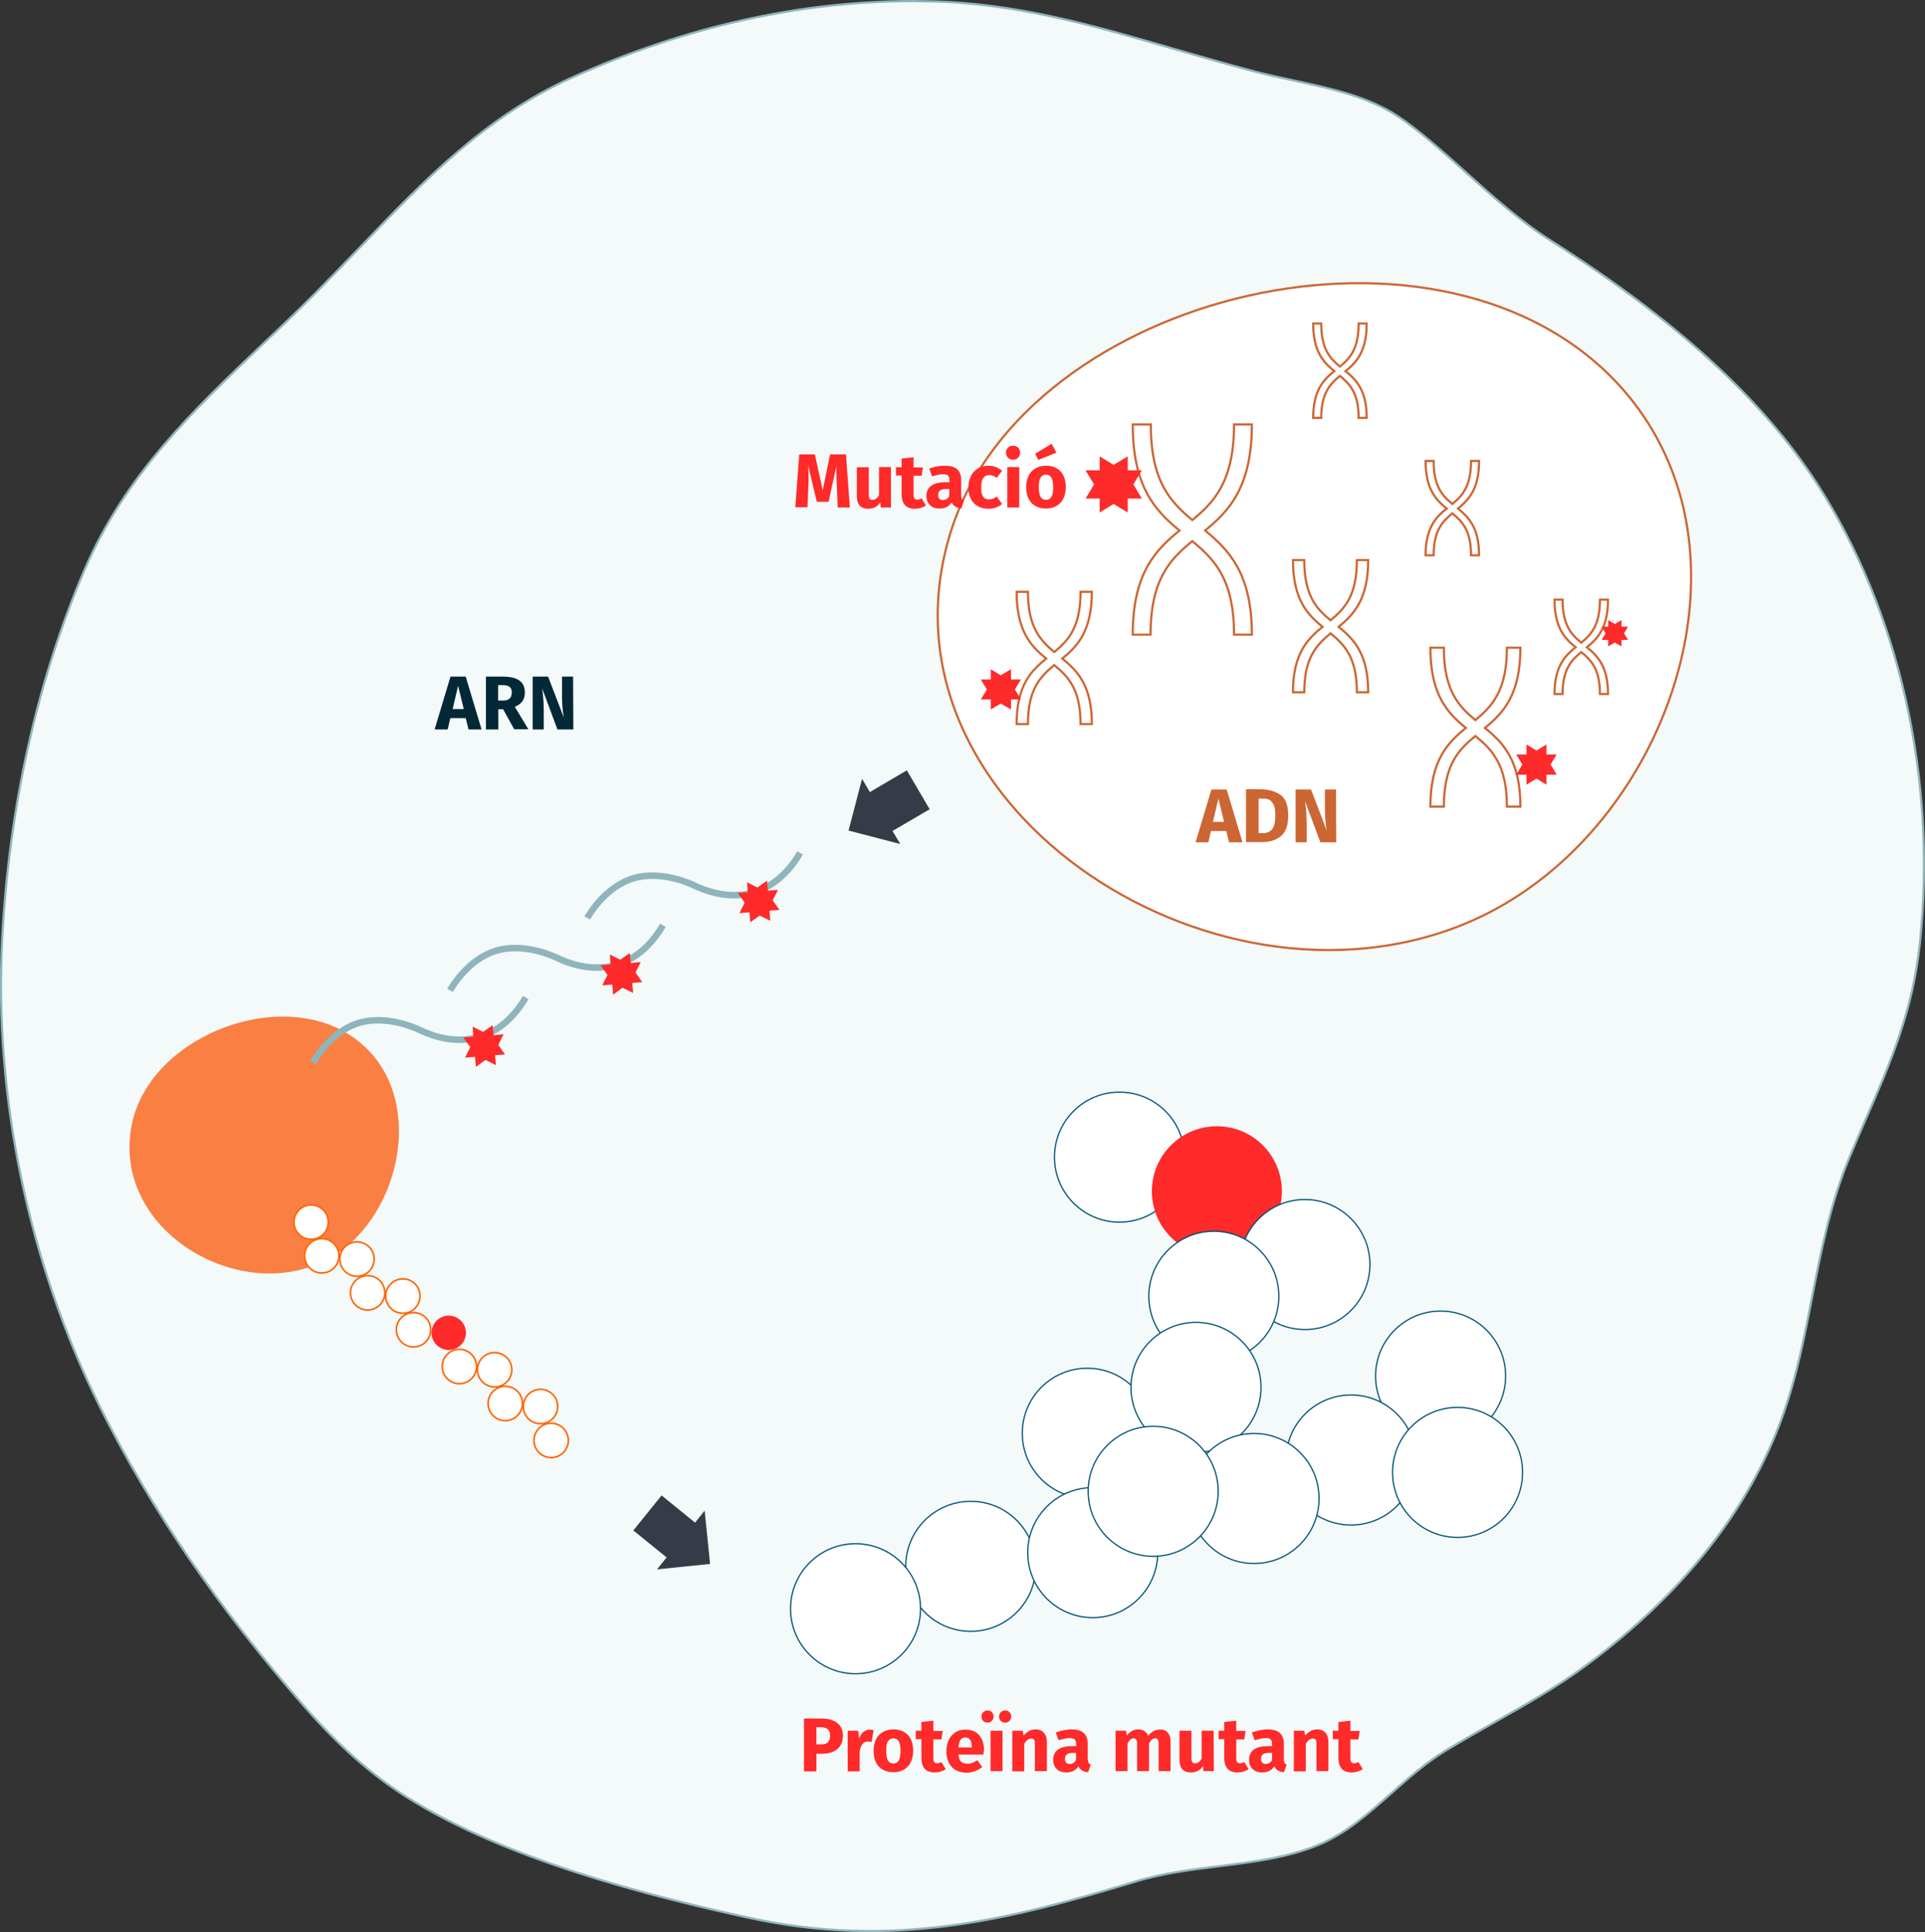 <?xml version="1.0" encoding="utf-8"?>
<!-- Generator: Adobe Illustrator 24.1.0, SVG Export Plug-In . SVG Version: 6.00 Build 0)  -->
<svg version="1.1" id="Capa_1" xmlns="http://www.w3.org/2000/svg" xmlns:xlink="http://www.w3.org/1999/xlink" x="0px" y="0px"
	 viewBox="0 0 885.4 888.7" style="enable-background:new 0 0 885.4 888.7;" xml:space="preserve">
<rect x="0" y="0" width="885.4" height="888.7" fill="#333333" stroke="none"/>
<style type="text/css">
	.st0{fill:#F4F9F9;stroke:#8FB5BC;stroke-miterlimit:10;}
	.st1{fill:#FFFFFF;stroke:#CC6633;stroke-miterlimit:10;}
	.st2{fill:#FF2A2A;}
	.st3{fill:#FA7F43;}
	.st4{fill:none;stroke:#8FB5BC;stroke-width:3;stroke-miterlimit:10;}
	.st5{fill:#FFFFFF;stroke:#FF6600;stroke-width:0.75;stroke-miterlimit:10;}
	.st6{fill:#FFFFFF;stroke:#005372;stroke-width:0.567;stroke-miterlimit:10;}
	.st7{fill:#FFFFFF;stroke:#005372;stroke-width:0.567;stroke-miterlimit:10;}
	.st8{fill:#FFFFFF;stroke:#005372;stroke-width:0.567;stroke-miterlimit:10;}
	.st9{fill:#373A47;}
	.st10{enable-background:new    ;}
	.st11{fill:#CC6633;}
	.st12{fill:#032836;}
</style>
<g>
	<path class="st0" d="M713.8,111c-14.5-9.2-27.1-20.5-39.2-31.4c-9-8.1-18.2-16.4-28-23.6c-2.2-1.6-4.5-3.1-6.8-4.5l0,0
		c-13.6-7.8-28.7-11-44.8-14.5c-6.1-1.3-12.2-2.6-18.2-4.2c-12.6-3.3-24.9-6.9-36.8-10.3C502.5,11.6,467,1.3,426.9,0.6
		c-2.2,0-4.4-0.1-6.6-0.1c-52.7,0-105.6,11.9-157.5,35.3c-39.5,17.9-67.4,46.8-96.8,77.5c-7,7.3-14.1,14.6-21.3,21.9
		c-8,8-16,15.7-24,23.2c-32.4,30.9-63,60.1-81.7,103.4c-21.7,50.4-34.8,109.1-38,170c-3.8,73,12.3,149.6,45.1,215.5
		c23.4,47,54.1,92,93.9,137.6c15.6,17.9,31,31.5,47,41.6c45.8,28.9,111.6,45.5,157.2,55.5c66.1,14.5,119.7,1.1,178-16.6
		c12.7-3.9,26-5.5,38.8-7.1c15.9-2,30.9-3.9,45-9.6c12.8-5.2,22.9-14.2,33.7-23.7c8-7.1,16.2-14.4,25.8-20.2
		c7.3-4.4,14.7-8.6,22.1-12.8c13.9-7.9,28.3-16,41.6-25.8c48.4-35.8,80.2-78.1,94.3-125.9c4.2-14.1,7.1-28.9,9.9-43.3
		c4.2-21.7,8.6-44.2,17.5-65.3c2.3-5.5,4.6-10.7,6.8-15.9c11.9-27.2,22.1-50.7,25.4-82.4c7.8-75.3-9.5-152.2-47.4-211
		C810.5,183.5,770.6,147.1,713.8,111z"/>
	<g>
		<g>
			<g>
				<path class="st1" d="M746.2,178.8C664.8,87,472,134.6,437.4,244.3c-39.2,124.3,118.9,229,236.3,180.6
					c72.4-29.8,117.6-118.4,100.5-191.7C769.5,213.5,760.4,194.9,746.2,178.8z"/>
			</g>
		</g>
		<path class="st1" d="M529.3,195.2H521c0,28.7,10.4,39.7,21.5,48.8c-11,9-21.5,19.7-21.5,47.9h8.2c0-25.4,9-34.7,19.2-43
			c10.2,8.4,19.2,17.6,19.2,43h8.2c0-28.1-10.5-38.8-21.5-47.9c11.1-9.1,21.5-20.1,21.5-48.8h-8.2c0,26-9,35.6-19.2,44
			C538.2,230.7,529.3,221.2,529.3,195.2z"/>
		<path class="st1" d="M664.1,297.9h-6.2c0,21.7,7.9,30,16.3,36.9c-8.3,6.8-16.3,14.9-16.3,36.2h6.2c0-19.2,6.8-26.2,14.5-32.5
			c7.7,6.3,14.5,13.3,14.5,32.5h6.2c0-21.3-7.9-29.3-16.3-36.2c8.4-6.9,16.3-15.2,16.3-36.9h-6.2c0,19.7-6.8,26.9-14.5,33.3
			C670.9,324.8,664.1,317.6,664.1,297.9z"/>
		<path class="st1" d="M472.8,272.2h-5.2c0,18.1,6.6,25,13.6,30.7c-7,5.7-13.6,12.4-13.6,30.1h5.2c0-16,5.7-21.8,12.1-27.1
			c6.4,5.3,12.1,11.1,12.1,27.1h5.2c0-17.7-6.6-24.4-13.6-30.1c7-5.7,13.6-12.7,13.6-30.7H497c0,16.4-5.7,22.4-12.1,27.7
			C478.5,294.5,472.8,288.5,472.8,272.2z"/>
		<path class="st1" d="M599.9,257.6h-5.2c0,18.1,6.6,25,13.6,30.7c-7,5.7-13.6,12.4-13.6,30.1h5.2c0-16,5.7-21.8,12.1-27.1
			c6.4,5.3,12.1,11.1,12.1,27.1h5.2c0-17.7-6.6-24.4-13.6-30.1c7-5.7,13.6-12.7,13.6-30.7h-5.2c0,16.4-5.7,22.4-12.1,27.7
			C605.5,280,599.9,274,599.9,257.6z"/>
		<path class="st1" d="M659.4,212h-3.7c0,12.9,4.7,17.8,9.7,21.9c-5,4-9.7,8.9-9.7,21.5h3.7c0-11.4,4.1-15.6,8.6-19.3
			c4.6,3.8,8.6,7.9,8.6,19.3h3.7c0-12.6-4.7-17.4-9.7-21.5c5-4.1,9.7-9,9.7-21.9h-3.7c0,11.7-4,16-8.6,19.8
			C663.4,228,659.4,223.7,659.4,212z"/>
		<path class="st1" d="M607.7,148.8H604c0,12.9,4.7,17.8,9.7,21.9c-5,4-9.7,8.9-9.7,21.5h3.7c0-11.4,4.1-15.6,8.6-19.3
			c4.6,3.8,8.6,7.9,8.6,19.3h3.7c0-12.6-4.7-17.4-9.7-21.5c5-4.1,9.7-9,9.7-21.9h-3.7c0,11.7-4,16-8.6,19.8
			C611.7,164.8,607.7,160.5,607.7,148.8z"/>
		<path class="st1" d="M718.7,275.8H715c0,12.9,4.7,17.8,9.7,21.9c-5,4-9.7,8.9-9.7,21.5h3.7c0-11.4,4.1-15.6,8.6-19.3
			c4.6,3.8,8.6,7.9,8.6,19.3h3.7c0-12.6-4.7-17.4-9.7-21.5c5-4.1,9.7-9,9.7-21.9h-3.7c0,11.7-4,16-8.6,19.8
			C722.7,291.8,718.7,287.5,718.7,275.8z"/>
		<polygon class="st2" points="521.3,222.8 525.2,216.3 518.7,216.3 518.7,209.9 512.2,213.8 505.8,209.9 505.8,216.3 499.3,216.3 
			503.2,222.8 499.3,229.3 505.8,229.3 505.8,235.7 512.2,231.8 518.7,235.7 518.7,229.3 525.2,229.3 		"/>
		<polygon class="st2" points="713.2,351.6 716,347 711.3,347 711.3,342.4 706.7,345.2 702.1,342.4 702.1,347 697.4,347 
			700.2,351.6 697.4,356.3 702.1,356.3 702.1,360.9 706.7,358.1 711.3,360.9 711.3,356.3 716,356.3 		"/>
		<polygon class="st2" points="466.8,317.1 469.6,312.5 465,312.5 465,307.8 460.3,310.6 455.7,307.8 455.7,312.5 451.1,312.5 
			453.9,317.1 451.1,321.7 455.7,321.7 455.7,326.3 460.3,323.6 465,326.3 465,321.7 469.6,321.7 		"/>
		<polygon class="st2" points="747,291.3 748.8,288.2 745.8,288.2 745.8,285.2 742.7,287 739.7,285.2 739.7,288.2 736.7,288.2 
			738.5,291.3 736.7,294.3 739.7,294.3 739.7,297.3 742.7,295.5 745.8,297.3 745.8,294.3 748.8,294.3 		"/>
	</g>
	<g>
		<path class="st3" d="M169.3,482.9c-32-32.8-99.6-9-108.6,33.9c-10.2,48.7,49.6,84.2,90.2,62.3c25-13.5,38.5-48.7,30.1-76.2
			C178.8,495.5,174.9,488.6,169.3,482.9z"/>
		<path id="XMLID_17_" class="st4" d="M241.8,458.8c-11.1,18.9-29,24.3-48.8,14.9c0,0-14.5-7.3-28-3.2s-21,18.2-21,18.2"/>
		<polygon class="st2" points="229.2,480.6 231.6,475.7 227,476.1 226.6,471.5 222.2,474.6 217.4,472.2 217.7,476.8 213.1,477.2 
			216.3,481.6 213.9,486.4 218.5,486.1 218.9,490.7 223.3,487.5 228.1,489.9 227.7,485.3 232.3,485 		"/>
		<path id="XMLID_15_" class="st4" d="M304.9,425.6c-11.1,18.9-29,24.3-48.8,14.9c0,0-14.5-7.3-28-3.2S207,455.5,207,455.5"/>
		<polygon class="st2" points="292.3,447.3 294.7,442.5 290.1,442.9 289.7,438.3 285.3,441.4 280.5,439 280.8,443.6 276.2,444 
			279.4,448.4 277,453.2 281.6,452.8 282,457.5 286.3,454.3 291.2,456.7 290.8,452.1 295.4,451.7 		"/>
		<path id="XMLID_10_" class="st4" d="M368,392.3c-11.1,18.9-29,24.3-48.8,14.9c0,0-14.5-7.3-28-3.2c-13.5,4.1-21.1,18.2-21.1,18.2"
			/>
		<polygon class="st2" points="355.4,414.1 357.8,409.3 353.2,409.6 352.8,405 348.4,408.2 343.6,405.8 343.9,410.4 339.3,410.7 
			342.5,415.1 340.1,420 344.7,419.6 345.1,424.2 349.4,421.1 354.3,423.5 353.9,418.9 358.5,418.5 		"/>
		<g>
			<circle class="st5" cx="253.5" cy="662.5" r="7.9"/>
			<circle class="st5" cx="248.6" cy="646.9" r="7.9"/>
			<circle class="st5" cx="232.4" cy="645.5" r="7.9"/>
			<circle class="st5" cx="227.5" cy="630" r="7.9"/>
			<circle class="st5" cx="211.3" cy="628.5" r="7.9"/>
			<circle class="st2" cx="206.4" cy="613" r="7.9"/>
			<circle class="st5" cx="190.2" cy="611.6" r="7.9"/>
			<circle class="st5" cx="185.3" cy="596.1" r="7.9"/>
			<circle class="st5" cx="169.1" cy="594.6" r="7.9"/>
			<circle class="st5" cx="164.2" cy="579.1" r="7.9"/>
			<circle class="st5" cx="148" cy="577.6" r="7.9"/>
			<circle class="st5" cx="143.1" cy="562.1" r="7.9"/>
		</g>
	</g>
	<g>
		<circle class="st6" cx="662.6" cy="632.9" r="29.9"/>
		<ellipse class="st7" cx="514.9" cy="532.2" rx="29.9" ry="29.9"/>
		<circle class="st6" cx="446.5" cy="720.4" r="29.9"/>
		<circle class="st2" cx="559.7" cy="547.9" r="29.9"/>
		<circle class="st6" cx="393.5" cy="739.9" r="29.9"/>
		<circle class="st6" cx="600.2" cy="581.6" r="29.9"/>
		<circle class="st6" cx="500.1" cy="659.2" r="29.9"/>
		<circle class="st6" cx="621.4" cy="671.5" r="29.9"/>
		<circle class="st6" cx="558.3" cy="596.2" r="29.9"/>
		<circle class="st6" cx="550.1" cy="638.1" r="29.9"/>
		<circle class="st6" cx="502.6" cy="714.1" r="29.9"/>
		<circle class="st6" cx="576.8" cy="689.2" r="29.9"/>
		<ellipse class="st8" cx="530.4" cy="685.9" rx="29.9" ry="29.9"/>
		<circle class="st6" cx="670.4" cy="677.2" r="29.9"/>
	</g>
	<g>
		<g>
			<polygon class="st9" points="427.6,372.2 410.5,382.2 414.1,388.2 390.3,382 396.5,358.2 400.1,364.3 417.1,354.3 			"/>
		</g>
	</g>
	<g>
		<g>
			<polygon class="st9" points="291.3,703.9 306.6,716.3 302.2,721.8 326.6,719.3 324.1,694.8 319.7,700.3 304.3,687.8 			"/>
		</g>
	</g>
</g>
<g class="st10">
	<path class="st11" d="M565.3,387.4l-1.3-5.2h-7l-1.2,5.2h-5.9l7.3-24.3h7l7.3,24.3H565.3z M557.9,378h5.1l-2.6-10.7L557.9,378z"/>
	<path class="st11" d="M589.1,365.7c2.3,1.7,3.4,4.9,3.4,9.4s-1.1,7.7-3.4,9.5c-2.2,1.8-5.1,2.7-8.7,2.7h-7.3V363h6.8
		C583.7,363.1,586.8,364,589.1,365.7z M578.9,367.3v15.9h1.9c1.9,0,3.3-0.6,4.3-1.8c1-1.2,1.5-3.3,1.5-6.3c0-2.1-0.2-3.7-0.7-4.8
		c-0.5-1.1-1.2-1.9-2-2.4s-1.9-0.6-3.1-0.6L578.9,367.3L578.9,367.3z"/>
	<path class="st11" d="M614.6,387.4h-7.3l-7-18.8c0.2,1.8,0.4,3.5,0.5,4.9s0.2,3.1,0.2,5v8.9h-5.1v-24.3h7.1l7.2,18.8
		c-0.5-3.2-0.8-6.2-0.8-9v-9.8h5.1L614.6,387.4L614.6,387.4z"/>
</g>
<g>
	<path class="st12" d="M215.5,335.5l-1.3-5.2h-7.1l-1.2,5.2h-6l7.3-24.3h7l7.3,24.3H215.5z M208.2,326.1h5.1l-2.6-10.7L208.2,326.1z
		"/>
	<path class="st12" d="M231.4,326.2h-2.2v9.3h-5.7v-24.3h7.9c3.3,0,5.8,0.6,7.5,1.8c1.7,1.2,2.5,3.1,2.5,5.6c0,1.6-0.4,2.9-1.1,3.9
		c-0.7,1-1.9,1.9-3.5,2.6l6.2,10.3h-6.5L231.4,326.2z M229.1,322.2h2.4c1.3,0,2.2-0.3,2.9-0.9c0.6-0.6,1-1.5,1-2.8
		c0-1.2-0.3-2-1-2.6c-0.7-0.5-1.7-0.8-3.2-0.8h-2.1L229.1,322.2L229.1,322.2z"/>
	<path class="st12" d="M263.7,335.5h-7.3l-7-18.8c0.2,1.8,0.4,3.5,0.5,4.9s0.2,3.1,0.2,5v8.9H245v-24.3h7.1l7.2,18.8
		c-0.5-3.2-0.8-6.2-0.8-9v-9.8h5.1L263.7,335.5L263.7,335.5z"/>
</g>
<g>
	<path class="st2" d="M385,792.4c1.8,1.3,2.7,3.3,2.7,5.9c0,2.7-0.9,4.8-2.6,6.2s-4.1,2.1-7,2.1h-2.6v8.1h-5.7v-24.3h7.8
		C380.7,790.4,383.2,791,385,792.4z M380.7,801.4c0.7-0.6,1.1-1.7,1.1-3.2c0-2.5-1.4-3.8-4.3-3.8h-2v7.9h2.1
		C378.9,802.4,380,802.1,380.7,801.4z"/>
	<path class="st2" d="M401.8,795.8l-0.9,5.4c-0.7-0.2-1.3-0.2-1.7-0.2c-1.1,0-1.9,0.4-2.5,1.1c-0.6,0.8-1,1.9-1.3,3.4v9.2h-5.5V796
		h4.8l0.5,3.6c0.4-1.3,1.1-2.3,1.9-3c0.9-0.7,1.8-1.1,2.9-1.1C400.7,795.5,401.3,795.6,401.8,795.8z"/>
	<path class="st2" d="M417.6,798c1.6,1.7,2.4,4.2,2.4,7.3c0,2-0.4,3.7-1.1,5.2s-1.8,2.6-3.2,3.4c-1.4,0.8-3,1.2-4.8,1.2
		c-2.8,0-5-0.9-6.7-2.6c-1.6-1.7-2.4-4.2-2.4-7.3c0-2,0.4-3.7,1.1-5.2s1.8-2.6,3.2-3.4c1.4-0.8,3-1.2,4.8-1.2
		C413.8,795.4,416,796.3,417.6,798z M408.4,800.9c-0.6,0.9-0.8,2.4-0.8,4.4s0.3,3.5,0.8,4.4s1.4,1.4,2.5,1.4s2-0.5,2.5-1.4
		s0.8-2.4,0.8-4.4s-0.3-3.5-0.8-4.4s-1.4-1.4-2.5-1.4S409,800,408.4,800.9z"/>
	<path class="st2" d="M435,813.7c-0.7,0.5-1.5,0.8-2.4,1.1s-1.8,0.4-2.7,0.4c-4.1,0-6.1-2.3-6.1-6.7v-8.6h-2.6V796h2.6v-4l5.5-0.6
		v4.7h4.3L433,800h-3.7v8.5c0,0.9,0.1,1.5,0.4,1.9s0.7,0.6,1.3,0.6c0.6,0,1.3-0.2,2-0.6L435,813.7z"/>
	<path class="st2" d="M452.3,807h-11.5c0.2,1.6,0.6,2.7,1.3,3.3c0.7,0.6,1.7,0.9,2.9,0.9c0.7,0,1.5-0.1,2.2-0.4
		c0.7-0.3,1.5-0.7,2.3-1.2l2.3,3.1c-2.2,1.7-4.6,2.6-7.2,2.6c-3,0-5.3-0.9-6.9-2.7s-2.4-4.2-2.4-7.1c0-1.9,0.3-3.6,1-5.1
		s1.7-2.7,3-3.6s2.9-1.3,4.7-1.3c2.7,0,4.8,0.8,6.3,2.5s2.3,4,2.3,7C452.4,805.7,452.4,806.4,452.3,807z M447,803.4
		c0-2.8-1.1-4.3-3-4.3c-1,0-1.7,0.4-2.2,1.1c-0.5,0.7-0.8,1.9-1,3.5h6.2V803.4z"/>
	<path class="st2" d="M456.2,787.5c0.5,0.5,0.8,1.2,0.8,2s-0.3,1.4-0.8,2c-0.5,0.5-1.2,0.8-2,0.8s-1.5-0.3-2-0.8s-0.8-1.2-0.8-2
		s0.3-1.4,0.8-2c0.5-0.5,1.2-0.8,2-0.8S455.7,786.9,456.2,787.5z M461.1,796v18.6h-5.5V796H461.1z M464.3,787.5
		c0.5,0.5,0.8,1.2,0.8,2s-0.3,1.4-0.8,2c-0.5,0.5-1.2,0.8-2,0.8s-1.4-0.3-2-0.8c-0.5-0.5-0.8-1.2-0.8-2s0.3-1.4,0.8-2
		c0.5-0.5,1.2-0.8,2-0.8C463.1,786.7,463.8,786.9,464.3,787.5z"/>
	<path class="st2" d="M480.1,796.9c0.9,1,1.4,2.4,1.4,4.1v13.6H476V802c0-0.9-0.1-1.6-0.4-1.9c-0.3-0.4-0.7-0.5-1.3-0.5
		c-1.1,0-2.2,0.8-3.2,2.4v12.7h-5.5V796h4.8l0.4,2.2c0.8-0.9,1.7-1.6,2.6-2.1s2-0.7,3.1-0.7C477.9,795.4,479.2,795.9,480.1,796.9z"
		/>
	<path class="st2" d="M500.7,810.8c0.2,0.3,0.5,0.6,1,0.7l-1.2,3.6c-1.1-0.1-2.1-0.3-2.8-0.8c-0.7-0.4-1.3-1.1-1.7-1.9
		c-1.2,1.9-3.1,2.8-5.6,2.8c-1.8,0-3.3-0.5-4.4-1.6s-1.6-2.5-1.6-4.2c0-2,0.7-3.6,2.2-4.7c1.5-1.1,3.7-1.6,6.5-1.6h1.9v-0.8
		c0-1.1-0.2-1.8-0.7-2.3c-0.5-0.4-1.3-0.6-2.5-0.6c-0.6,0-1.3,0.1-2.2,0.3c-0.9,0.2-1.8,0.4-2.7,0.7l-1.3-3.6c1.2-0.4,2.4-0.8,3.6-1
		s2.4-0.4,3.4-0.4c2.7,0,4.6,0.5,5.8,1.6s1.9,2.7,1.9,4.9v7.2C500.4,809.9,500.5,810.4,500.7,810.8z M494.9,809.5v-3.3h-1.4
		c-1.3,0-2.2,0.2-2.8,0.7c-0.6,0.4-0.9,1.1-0.9,2.1c0,0.7,0.2,1.3,0.6,1.7s0.9,0.6,1.6,0.6C493.3,811.3,494.2,810.7,494.9,809.5z"/>
	<path class="st2" d="M537.1,796.9c0.9,1,1.3,2.4,1.3,4.1v13.6h-5.5V802c0-1.7-0.5-2.5-1.6-2.5c-0.6,0-1.1,0.2-1.5,0.6
		c-0.4,0.4-0.9,1-1.3,1.8v12.7H523V802c0-1.7-0.5-2.5-1.6-2.5c-0.6,0-1.1,0.2-1.5,0.6s-0.9,1-1.3,1.8v12.7h-5.5V796h4.8l0.4,2.2
		c0.7-0.9,1.5-1.6,2.4-2.1s1.9-0.7,3-0.7c1,0,2,0.3,2.7,0.8c0.8,0.5,1.3,1.2,1.7,2.2c0.7-1,1.6-1.7,2.5-2.2s1.9-0.7,3.1-0.7
		C535.1,795.4,536.3,795.9,537.1,796.9z"/>
	<path class="st2" d="M558.3,814.6h-4.8l-0.2-2.3c-1.4,2-3.2,2.9-5.6,2.9c-1.7,0-3-0.5-3.9-1.5s-1.3-2.5-1.3-4.3V796h5.5v12.6
		c0,0.9,0.1,1.5,0.4,1.9s0.7,0.5,1.3,0.5c1.2,0,2.2-0.7,3-2.2V796h5.5L558.3,814.6L558.3,814.6z"/>
	<path class="st2" d="M574.3,813.7c-0.7,0.5-1.5,0.8-2.4,1.1s-1.8,0.4-2.7,0.4c-4.1,0-6.1-2.3-6.1-6.7v-8.6h-2.6V796h2.6v-4l5.5-0.6
		v4.7h4.3l-0.6,3.9h-3.7v8.5c0,0.9,0.1,1.5,0.4,1.9c0.3,0.4,0.7,0.6,1.3,0.6s1.3-0.2,2-0.6L574.3,813.7z"/>
	<path class="st2" d="M590.8,810.8c0.2,0.3,0.5,0.6,1,0.7l-1.2,3.6c-1.1-0.1-2.1-0.3-2.8-0.8c-0.7-0.4-1.3-1.1-1.7-1.9
		c-1.2,1.9-3.1,2.8-5.6,2.8c-1.8,0-3.3-0.5-4.4-1.6c-1.1-1.1-1.6-2.5-1.6-4.2c0-2,0.7-3.6,2.2-4.7c1.5-1.1,3.7-1.6,6.5-1.6h1.9v-0.8
		c0-1.1-0.2-1.8-0.7-2.3s-1.3-0.6-2.4-0.6c-0.6,0-1.3,0.1-2.2,0.3s-1.8,0.4-2.7,0.7l-1.3-3.6c1.2-0.4,2.4-0.8,3.6-1
		c1.2-0.2,2.4-0.4,3.4-0.4c2.7,0,4.6,0.5,5.8,1.6s1.9,2.7,1.9,4.9v7.2C590.5,809.9,590.6,810.4,590.8,810.8z M585.1,809.5v-3.3h-1.4
		c-1.3,0-2.2,0.2-2.8,0.7c-0.6,0.4-0.9,1.1-0.9,2.1c0,0.7,0.2,1.3,0.6,1.7s0.9,0.6,1.6,0.6C583.4,811.3,584.4,810.7,585.1,809.5z"/>
	<path class="st2" d="M609.6,796.9c0.9,1,1.4,2.4,1.4,4.1v13.6h-5.5V802c0-0.9-0.1-1.6-0.4-1.9c-0.3-0.4-0.7-0.5-1.3-0.5
		c-1.1,0-2.2,0.8-3.2,2.4v12.7h-5.5V796h4.8l0.4,2.2c0.8-0.9,1.7-1.6,2.6-2.1s2-0.7,3.1-0.7C607.4,795.4,608.7,795.9,609.6,796.9z"
		/>
	<path class="st2" d="M626.8,813.7c-0.7,0.5-1.5,0.8-2.4,1.1s-1.8,0.4-2.7,0.4c-4.1,0-6.1-2.3-6.1-6.7v-8.6H613V796h2.6v-4l5.5-0.6
		v4.7h4.3l-0.6,3.9h-3.7v8.5c0,0.9,0.1,1.5,0.4,1.9c0.3,0.4,0.7,0.6,1.3,0.6s1.3-0.2,2-0.6L626.8,813.7z"/>
</g>
<g class="st10">
	<path class="st2" d="M390.9,233.4h-5.6l-0.4-9.5c-0.1-2.3-0.2-4.3-0.2-6.1c0-1.4,0-2.6,0.1-3.8l-3.7,16.8h-5.4l-4-16.8
		c0.1,2,0.2,3.9,0.2,5.7c0,1.4,0,2.8-0.1,4.2l-0.4,9.4h-5.6l1.8-24.3h7.2l3.6,16.5l3.4-16.5h7.3L390.9,233.4z"/>
	<path class="st2" d="M409.9,233.4h-4.8l-0.2-2.3c-1.4,2-3.2,2.9-5.6,2.9c-1.7,0-3-0.5-3.9-1.5s-1.3-2.5-1.3-4.3v-13.3h5.5v12.6
		c0,0.9,0.1,1.5,0.4,1.9c0.3,0.4,0.7,0.5,1.3,0.5c1.2,0,2.2-0.7,3-2.2v-12.9h5.5V233.4z"/>
	<path class="st2" d="M425.9,232.5c-0.7,0.5-1.5,0.8-2.4,1.1c-0.9,0.3-1.8,0.4-2.7,0.4c-4.1,0-6.1-2.3-6.1-6.7v-8.6h-2.6v-3.8h2.6
		v-4l5.5-0.6v4.7h4.3l-0.6,3.8h-3.7v8.5c0,0.9,0.1,1.5,0.4,1.9s0.7,0.6,1.3,0.6c0.6,0,1.3-0.2,2-0.6L425.9,232.5z"/>
	<path class="st2" d="M442.4,229.5c0.2,0.3,0.5,0.6,1,0.7l-1.2,3.6c-1.1-0.1-2.1-0.3-2.8-0.8c-0.7-0.4-1.3-1.1-1.7-1.9
		c-1.2,1.9-3.1,2.8-5.6,2.8c-1.8,0-3.3-0.5-4.4-1.6c-1.1-1.1-1.6-2.5-1.6-4.2c0-2,0.7-3.6,2.2-4.7c1.5-1.1,3.7-1.6,6.5-1.6h1.9v-0.8
		c0-1.1-0.2-1.8-0.7-2.3c-0.5-0.4-1.3-0.6-2.4-0.6c-0.6,0-1.3,0.1-2.2,0.3c-0.9,0.2-1.8,0.4-2.7,0.7l-1.3-3.6c1.2-0.4,2.4-0.8,3.6-1
		c1.2-0.2,2.4-0.3,3.4-0.3c2.7,0,4.6,0.5,5.8,1.6c1.2,1.1,1.9,2.7,1.9,4.9v7.2C442.1,228.7,442.2,229.2,442.4,229.5z M436.6,228.2
		v-3.3h-1.4c-1.3,0-2.2,0.2-2.8,0.7c-0.6,0.4-0.9,1.1-0.9,2.1c0,0.7,0.2,1.3,0.6,1.7c0.4,0.4,0.9,0.6,1.6,0.6
		C435,230,435.9,229.4,436.6,228.2z"/>
	<path class="st2" d="M458,214.8c1,0.4,2,0.9,2.9,1.7l-2.4,3.3c-1.2-0.9-2.3-1.3-3.5-1.3c-1.2,0-2.2,0.5-2.8,1.4s-0.9,2.4-0.9,4.4
		c0,2,0.3,3.3,0.9,4.2c0.6,0.8,1.5,1.2,2.7,1.2c0.6,0,1.2-0.1,1.7-0.3c0.5-0.2,1.1-0.5,1.9-1l2.4,3.4c-1.8,1.5-3.9,2.2-6.3,2.2
		c-1.9,0-3.5-0.4-4.9-1.2c-1.4-0.8-2.4-1.9-3.2-3.4c-0.7-1.5-1.1-3.2-1.1-5.1s0.4-3.7,1.1-5.2c0.7-1.5,1.8-2.7,3.2-3.6
		s3-1.3,4.8-1.3C455.8,214.2,457,214.4,458,214.8z"/>
	<path class="st2" d="M468.3,205.9c0.6,0.6,0.9,1.3,0.9,2.3c0,0.9-0.3,1.7-0.9,2.3s-1.4,0.9-2.4,0.9c-1,0-1.7-0.3-2.3-0.9
		c-0.6-0.6-0.9-1.3-0.9-2.3c0-0.9,0.3-1.7,0.9-2.3c0.6-0.6,1.4-0.9,2.3-0.9C466.9,205,467.7,205.3,468.3,205.9z M468.8,214.8v18.6
		h-5.5v-18.6H468.8z"/>
	<path class="st2" d="M487.8,216.8c1.6,1.7,2.4,4.2,2.4,7.3c0,2-0.4,3.7-1.1,5.2s-1.8,2.6-3.2,3.4c-1.4,0.8-3,1.2-4.8,1.2
		c-2.8,0-5-0.9-6.7-2.6c-1.6-1.7-2.4-4.2-2.4-7.3c0-2,0.4-3.7,1.1-5.2c0.7-1.5,1.8-2.6,3.2-3.4c1.4-0.8,3-1.2,4.8-1.2
		C484,214.2,486.2,215.1,487.8,216.8z M483.7,204.1l2.2,4.1l-8.3,3.3l-1.5-2.8L483.7,204.1z M478.6,219.7c-0.6,0.9-0.8,2.4-0.8,4.4
		c0,2,0.3,3.5,0.8,4.4c0.5,0.9,1.4,1.4,2.5,1.4c1.1,0,2-0.5,2.5-1.4c0.6-0.9,0.8-2.4,0.8-4.4c0-2-0.3-3.5-0.8-4.4
		c-0.5-0.9-1.4-1.4-2.5-1.4C480,218.3,479.2,218.7,478.6,219.7z"/>
</g>
</svg>

